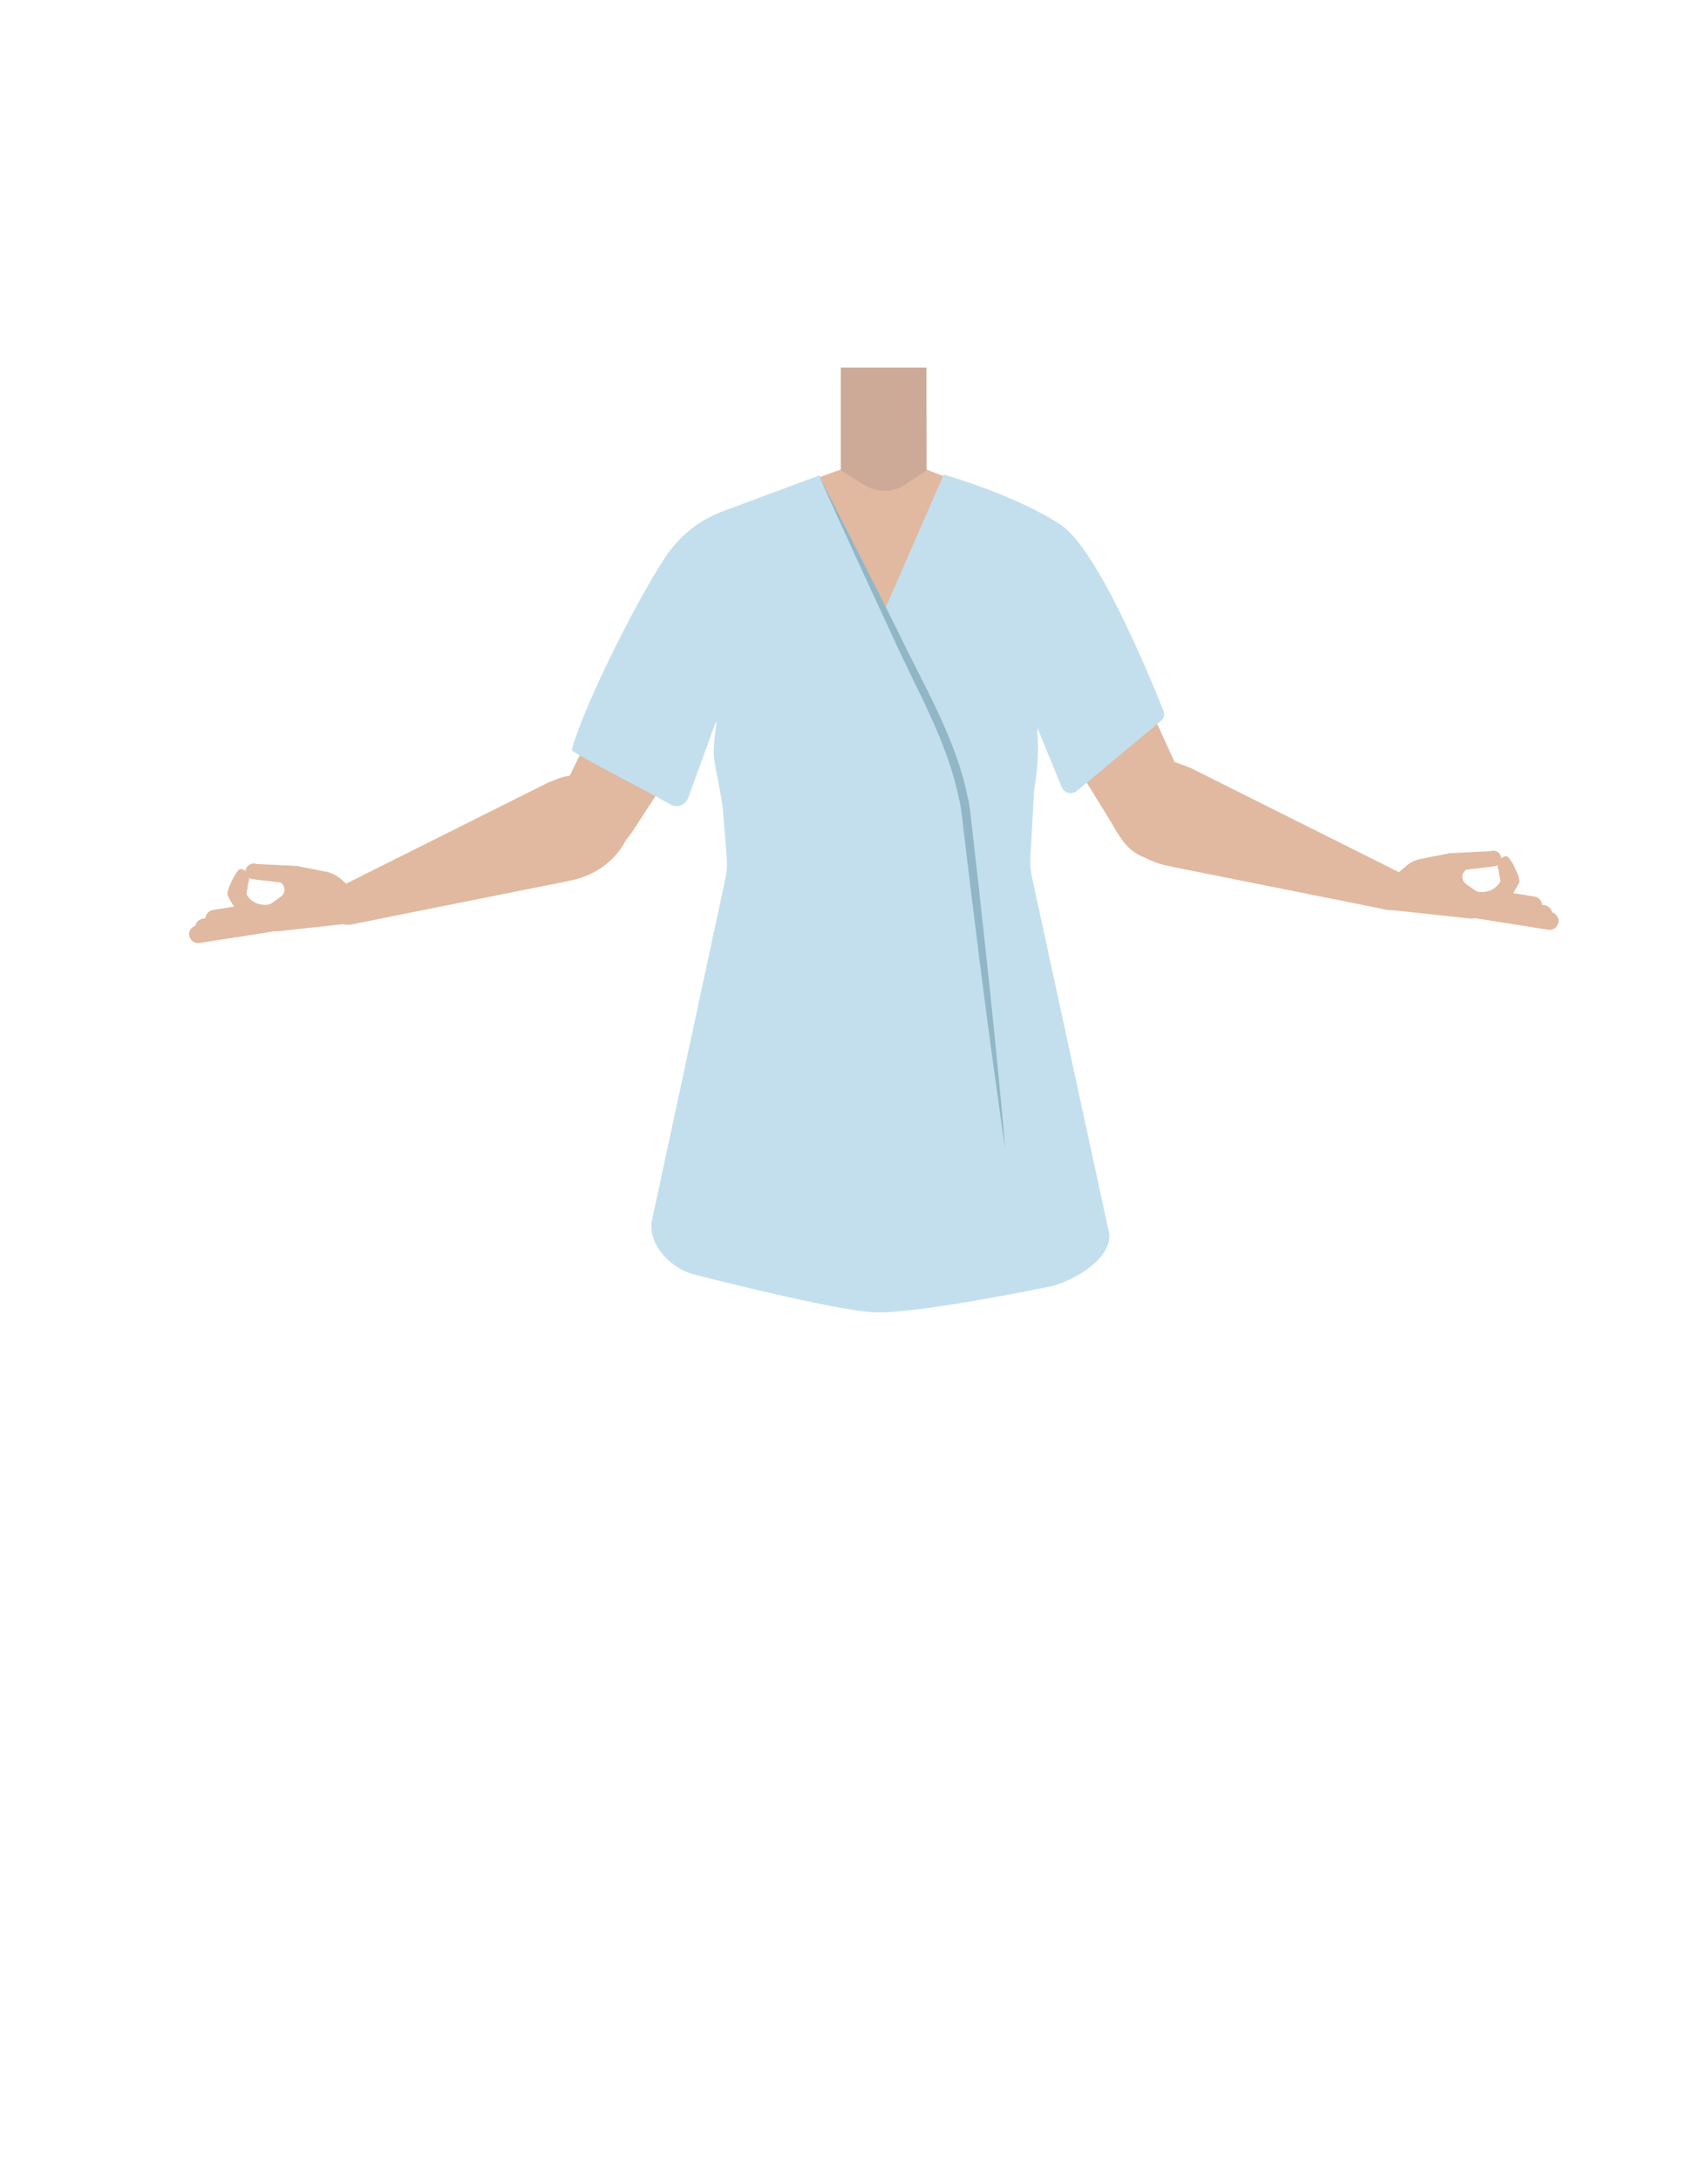 <?xml version="1.0" encoding="utf-8"?>
<!-- Generator: Adobe Illustrator 26.0.3, SVG Export Plug-In . SVG Version: 6.00 Build 0)  -->
<svg version="1.1" id="Calque_1" xmlns="http://www.w3.org/2000/svg" xmlns:xlink="http://www.w3.org/1999/xlink" x="0px" y="0px"
	 viewBox="0 0 788 1005.1" style="enable-background:new 0 0 788 1005.1;" xml:space="preserve">
<style type="text/css">
	.st0{fill:#375D63;}
	.st1{fill:#C3DFED;}
	.st2{fill:#E0B9A0;}
	.st3{fill:#F7A386;}
	.st4{fill:#CCAA97;}
	.st5{fill:#91B7C6;}
</style>
<path class="st0" d="M481.8,486.8c-23.3,2.5-44.5,10-69.8,18.3c0,0-11.5,0.5-10.8-0.1l-70.8-16.6l5.9-58.4
	c1.1-10.7,10.1-18.8,20.8-18.8H457c11,0,20.1,8.5,20.8,19.4L481.8,486.8z"/>
<path class="st1" d="M492,257.5c0,3.6-12.5,58.1-12.5,61.8c0,3.1-3.2,59.3-4.1,75.5c-0.2,2.9,0,5.8,0.5,8.7l35.8,165.1
	c1.7,12.1-18,23.2-29.1,25c-0.1,0-0.2,0-0.2,0s-58.9,12.2-78.7,11.5c-19.2-0.8-83.2-17.4-83.2-17.4c-10.2-2.4-21.1-12.8-19.9-24.1
	L334.9,404c0.5-2.8,0.6-5.6,0.4-8.4l-6.4-81.3l-7.1-47.7l22.9-4.3l41.7-24.2l5.5,12.2h27.8l7.1-17.5L492,257.5z"/>
<path class="st2" d="M260,363.6L260,363.6L260,363.6l46.9-96.4l0,0c5.9-12.3,21-17.1,33.6-10.9c12.5,6.3,17.9,21.4,12,33.7
	c-0.1,0.1-0.2,0.4-0.3,0.5L291.4,384c-6.3,9.3-16.4,12.2-24,7.4C258.7,386.1,252.6,378,260,363.6z"/>
<path class="st2" d="M289.5,385.8c-4.7,10.6-14.7,17.9-26.2,20.2l-98.9,19.8c0,0-9.3,3.1-12.2-5.1c-3.3-9.2,4.8-11.9,4.8-11.9l96-48
	c0,0,5.7-2.3,6-2.3c13.1-3.8,25.8,1.6,30.1,14.7C290.7,377.3,291.4,381.6,289.5,385.8z"/>
<path class="st3" d="M231.2,371.9l0.1-0.1c0.2,0.2,0.4,0.4,0.6,0.6l0.1,0.1L231.2,371.9z"/>
<path class="st2" d="M548.8,366.4L548.8,366.4L548.8,366.4L504.2,269l0,0c-5.7-12.5-20.6-17.6-33.3-11.7
	c-12.7,5.9-18.4,20.9-12.7,33.4c0.1,0.1,0.2,0.4,0.3,0.6l58.5,94.9c5.9,9.4,16.2,12.5,23.8,8C549.5,388.9,555.8,381,548.8,366.4z"/>
<path class="st3" d="M578.1,360.7L578.1,360.7c-0.3,0.1-0.4,0.3-0.6,0.5l-0.1,0.1L578.1,360.7z"/>
<path class="st2" d="M340,233.6l47.9-17.1h39.5l43.2,16.6L417,283.4c-5.5,3.5-15.7,2.6-21.4-0.8L340,233.6z"/>
<path class="st4" d="M427.4,169.5h-39.5v47.4l10.8,6.7c5.9,3.7,13.3,3.6,19.1-0.3l9.7-6.4L427.4,169.5z"/>
<path class="st1" d="M378,219.2l-44.4,16.5c-10.8,4-20,11.3-26.4,20.8c-13,19.4-38.2,69.4-43.4,89.3c-0.3,1.2,34.7,18.8,45.4,25.1
	c3.1,1.8,7,0.4,8.3-3l29.4-80.9c0,0-21.4,44.9-17,65.8c4.6,22.2,7.6,46.7,7.6,46.7l137.1-7.6c0,0,0.3-3.9,0-12.4
	c-0.3-9.4,12.9-37.1-5.6-81c-0.8,0.8,7.3,31.5,7.3,31.5l13.6,33.1c1.2,2.7,4.7,3.4,6.9,1.6l38.9-32.4c1.3-1.1,1.8-2.9,1.1-4.5
	c-4.5-11.3-29.8-74.1-47.4-85.8c-20.2-13.5-54-23.2-54-23.2l-27.7,63.4L378,219.2z"/>
<g>
	<path class="st5" d="M377.6,218.9c12.3,23.8,25.1,49,37,72.9c11.8,24.7,26.3,48.5,31.8,75.5c0.8,2.9,1.3,7.2,1.6,10.2
		c5,43.7,9.9,88.4,14,132.2c0.5,5,1.4,15.4,1.8,20.4c-0.8-5.1-2.2-15.1-2.9-20.2c-6.2-43.6-11.7-88.1-16.9-131.7
		c-0.3-3-0.8-7.1-1.6-10c-5.4-26.7-19.7-50.4-30.7-75C400.4,269,388.6,243.3,377.6,218.9L377.6,218.9z"/>
</g>
<path class="st2" d="M513.2,366.5c4.3-13.1,17-18.5,30.1-14.7c0.3,0.1,6,2.3,6,2.3l96,48c0,0,8.1,2.6,4.8,11.9
	c-2.9,8.2-12.2,5.1-12.2,5.1l-98.9-19.8c-11.4-2.3-21.5-9.6-26.2-20.2C511.1,374.8,511.8,370.5,513.2,366.5z"/>
<path class="st2" d="M150.2,401.9l-12.2-2.4c-0.2,0-0.5-0.1-0.7-0.2l-18.7-0.9c-2.2-0.8-4.6,0.3-5.2,2.5c-0.1,0.4-0.2,0.9-0.1,1.2
	c0.2,1.8,1.6,3.1,3.4,3.3l12.7,1.5c2.4,1.5,2.5,5,0.1,6.6l-4.2,3c-0.7,0.4-1.5,0.7-2.3,0.7c0,0-6.3,0.7-9.3-4.9l0.8-5.1
	c1-2.1,0.3-4.7-1.7-5.9c-0.8-0.5-1.6-0.8-2.2-0.5c-1.9,0.9-6.6,10.5-5.5,12.2c0,0,1.5,3,3.5,6c0.3,0.4,0.7,1,0.9,1.6
	c0.5,1.1,1.7,5,3.1,5.2l12.4,3.5l0,0c1.3,0.2,2.6,0.2,3.9,0l35.1-3.8l1.7-0.3c2.8-0.4,1.7-5.5,0.3-9.4c-1-2.7-2.6-5.2-4.8-7.1
	l-4.3-3.7C155,403.5,152.6,402.3,150.2,401.9z"/>
<path class="st2" d="M124.8,429.7L92,434.8c-2.2,0.4-4.3-1.2-4.7-3.4v0c-0.4-2.2,1.2-4.3,3.4-4.7l32.8-5.2c2.2-0.4,4.3,1.2,4.7,3.4
	h0C128.6,427.2,127,429.3,124.8,429.7z"/>
<path class="st2" d="M127.6,426.5l-32.8,5.2c-2.2,0.4-4.3-1.2-4.7-3.4h0c-0.4-2.2,1.2-4.3,3.4-4.7l32.8-5.2c2.2-0.4,4.3,1.2,4.7,3.4
	v0C131.4,424,129.9,426.1,127.6,426.5z"/>
<path class="st2" d="M108.8,426.2l-9.3,1.5c-2.2,0.4-4.3-1.2-4.7-3.4l0,0c-0.4-2.2,1.2-4.3,3.4-4.7l9.3-1.5c2.2-0.4,4.3,1.2,4.7,3.4
	v0C112.5,423.8,111,425.9,108.8,426.2z"/>
<path class="st2" d="M649,399.1l-4.3,3.7c-2.2,1.9-3.8,4.4-4.8,7.1c-1.4,3.9-2.6,9,0.3,9.4l1.7,0.3l35.1,3.8c1.3,0.2,2.6,0.1,3.9,0
	l0,0l12.4-3.5c1.5-0.1,2.6-4,3.1-5.2c0.2-0.6,0.6-1.2,0.9-1.6c2-3,3.5-6,3.5-6c1.1-1.7-3.6-11.3-5.5-12.2c-0.6-0.3-1.4,0-2.2,0.5
	c-2,1.2-2.7,3.8-1.7,5.9l0.8,5.1c-3,5.6-9.3,4.9-9.3,4.9c-0.8,0-1.6-0.3-2.3-0.7l-4.2-3c-2.4-1.6-2.3-5.1,0.1-6.6l12.7-1.5
	c1.8-0.2,3.3-1.6,3.4-3.3c0-0.4,0-0.8-0.1-1.2c-0.6-2.3-3-3.3-5.2-2.5l-18.7,0.9c-0.2,0.1-0.5,0.2-0.7,0.2l-12.2,2.4
	C653.2,396.4,650.9,397.5,649,399.1z"/>
<path class="st2" d="M681.5,423.5l32.8,5.2c2.2,0.4,4.3-1.2,4.7-3.4l0,0c0.4-2.2-1.2-4.3-3.4-4.7l-32.8-5.2
	c-2.2-0.4-4.3,1.2-4.7,3.4v0C677.7,421,679.2,423.1,681.5,423.5z"/>
<path class="st2" d="M678.6,420.3l32.8,5.2c2.2,0.4,4.3-1.2,4.7-3.4l0,0c0.4-2.2-1.2-4.3-3.4-4.7l-32.8-5.2
	c-2.2-0.4-4.3,1.2-4.7,3.4l0,0C674.9,417.8,676.4,420,678.6,420.3z"/>
<path class="st2" d="M696.8,419.9l9.9,1.6c2.2,0.4,4.3-1.2,4.7-3.4v0c0.4-2.2-1.2-4.3-3.4-4.7l-9.9-1.6c-2.2-0.4-4.3,1.2-4.7,3.4v0
	C693.1,417.5,694.6,419.6,696.8,419.9z"/>
</svg>
